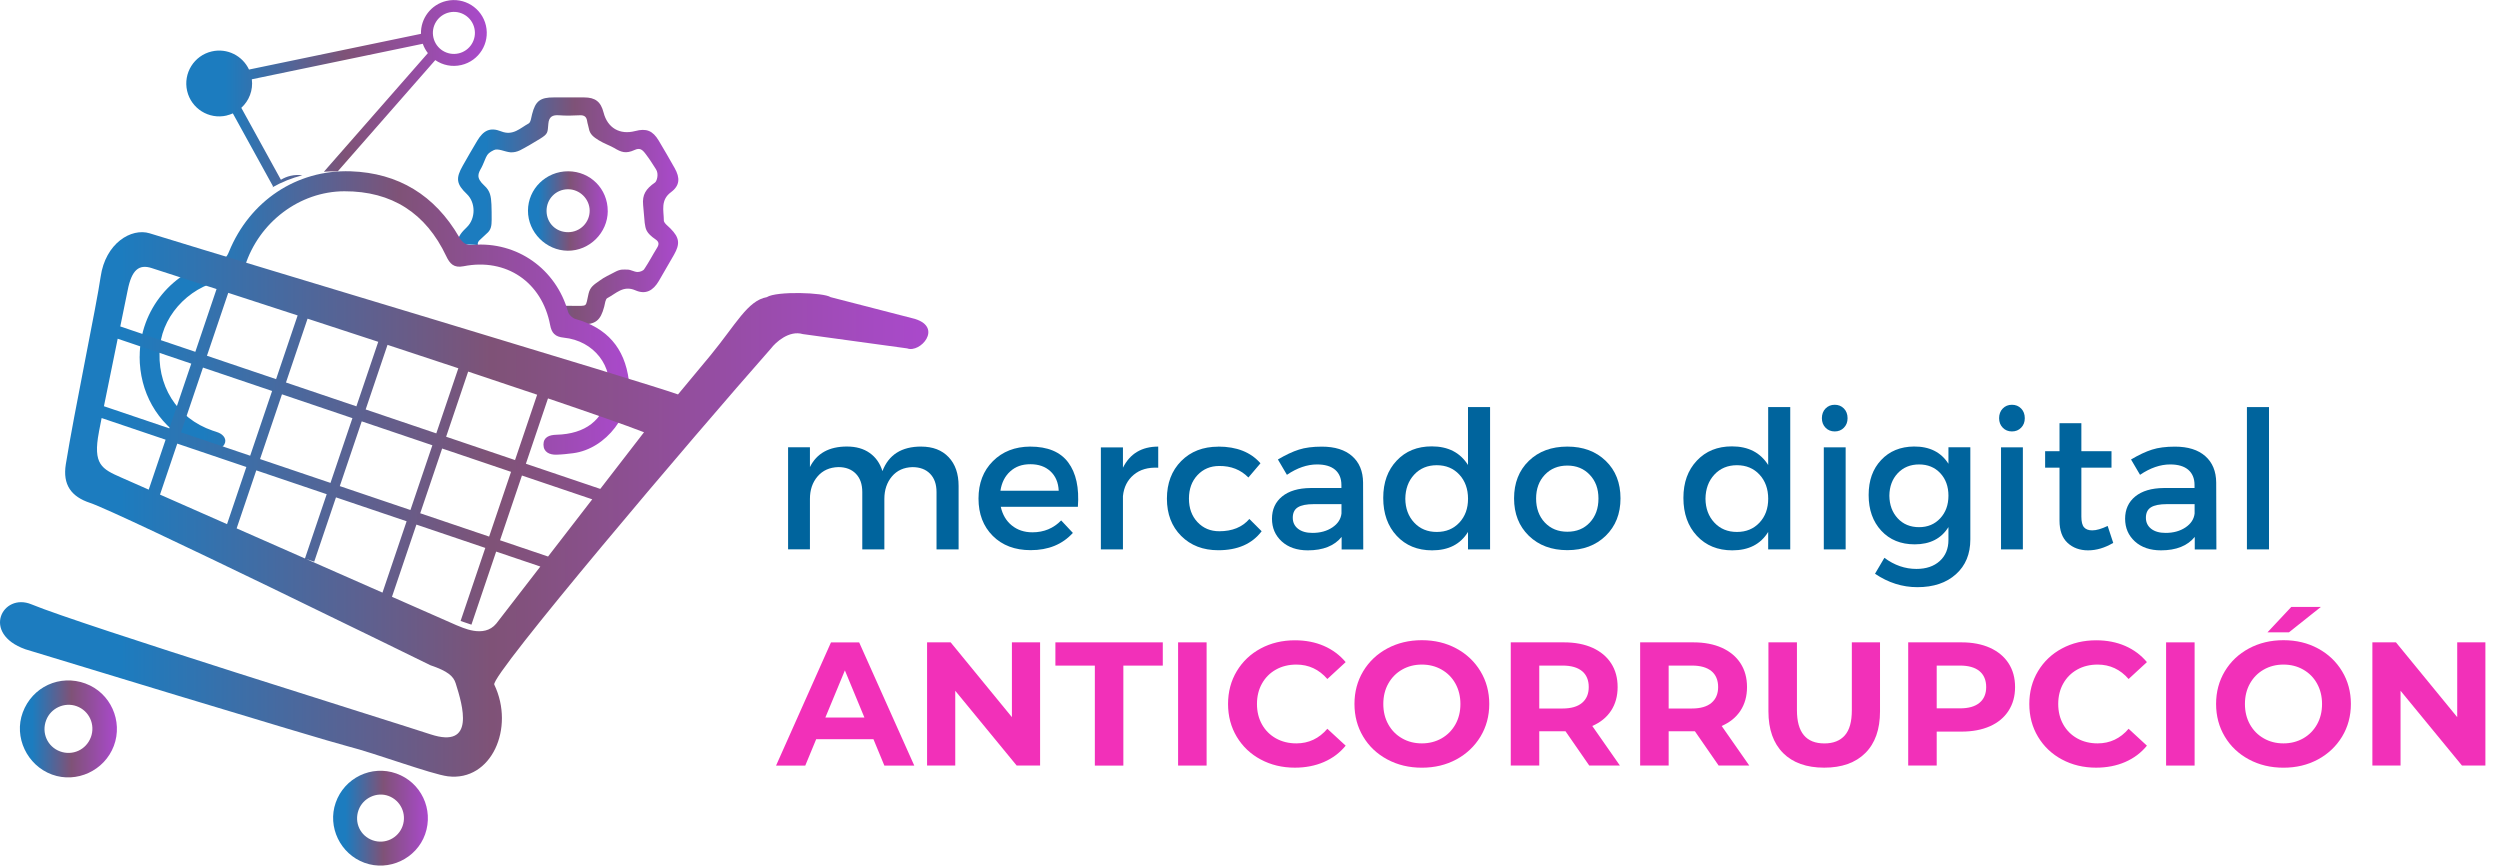 <?xml version="1.0" encoding="UTF-8"?><svg id="Capa_1" xmlns="http://www.w3.org/2000/svg" xmlns:xlink="http://www.w3.org/1999/xlink" viewBox="0 0 679.53 235.27"><defs><style>.cls-1{fill:url(#Degradado_sin_nombre_13);}.cls-2{fill:#f230b9;}.cls-3{fill:url(#Degradado_sin_nombre_13-6);}.cls-4{fill:url(#Degradado_sin_nombre_13-5);}.cls-5{fill:url(#Degradado_sin_nombre_13-7);}.cls-6{fill:#00649d;}.cls-7{fill:url(#Degradado_sin_nombre_13-3);}.cls-8{fill:url(#Degradado_sin_nombre_13-2);}.cls-9{fill:url(#Degradado_sin_nombre_13-4);}</style><linearGradient id="Degradado_sin_nombre_13" x1="143.52" y1="57.35" x2="165.2" y2="57.35" gradientUnits="userSpaceOnUse"><stop offset=".13" stop-color="#1c7cbf"/><stop offset=".53" stop-color="#7f5277"/><stop offset="1" stop-color="#aa49cc"/></linearGradient><linearGradient id="Degradado_sin_nombre_13-2" x1="124.36" y1="57.34" x2="184.38" y2="57.34" xlink:href="#Degradado_sin_nombre_13"/><linearGradient id="Degradado_sin_nombre_13-3" x1="50.64" y1="25.46" x2="132.32" y2="25.46" xlink:href="#Degradado_sin_nombre_13"/><linearGradient id="Degradado_sin_nombre_13-4" x1="37.97" y1="85.07" x2="171.05" y2="85.07" xlink:href="#Degradado_sin_nombre_13"/><linearGradient id="Degradado_sin_nombre_13-5" x1="5.41" y1="198.12" x2="31.78" y2="198.12" xlink:href="#Degradado_sin_nombre_13"/><linearGradient id="Degradado_sin_nombre_13-6" x1="90.54" y1="222.39" x2="116.3" y2="222.39" xlink:href="#Degradado_sin_nombre_13"/><linearGradient id="Degradado_sin_nombre_13-7" x1="0" y1="137.11" x2="252.33" y2="137.11" xlink:href="#Degradado_sin_nombre_13"/></defs><path class="cls-6" d="m250.39,121.39c3.16,0,5.65.96,7.46,2.87,1.81,1.91,2.71,4.52,2.71,7.82v17.26h-6v-15.59c0-2.12-.58-3.78-1.75-4.98-1.17-1.2-2.77-1.8-4.82-1.8-2.33.07-4.18.91-5.55,2.53s-2.06,3.66-2.06,6.12v13.71h-6v-15.59c0-2.12-.58-3.78-1.75-4.98-1.17-1.2-2.75-1.8-4.77-1.8-2.36.07-4.24.91-5.63,2.53-1.39,1.62-2.08,3.66-2.08,6.12v13.71h-5.94v-27.74h5.94v5.37c1.84-3.72,5.2-5.58,10.06-5.58,2.47,0,4.53.58,6.18,1.75,1.65,1.16,2.81,2.81,3.47,4.93,1.7-4.45,5.21-6.67,10.53-6.67Z"/><path class="cls-6" d="m280,121.39c4.76,0,8.21,1.43,10.35,4.3,2.14,2.87,3.02,6.89,2.63,12.07h-20.96c.49,2.16,1.49,3.85,3.02,5.08,1.53,1.23,3.39,1.85,5.58,1.85,3.13,0,5.73-1.08,7.82-3.23l3.18,3.39c-2.85,3.13-6.67,4.69-11.47,4.69-4.27,0-7.71-1.29-10.3-3.88-2.59-2.59-3.88-5.97-3.88-10.14s1.3-7.56,3.91-10.17c2.61-2.61,5.98-3.93,10.11-3.96Zm-8.08,11.99h15.85c-.1-2.22-.85-3.98-2.24-5.27-1.39-1.29-3.21-1.93-5.47-1.93s-4.01.64-5.45,1.93c-1.44,1.29-2.34,3.04-2.68,5.27Z"/><path class="cls-6" d="m305.23,121.6v5.53c1.91-3.82,5.11-5.74,9.59-5.74v5.74c-2.75-.14-4.97.5-6.67,1.93-1.7,1.43-2.68,3.35-2.92,5.79v14.49h-6v-27.74h6Z"/><path class="cls-6" d="m331.14,121.39c5,0,8.83,1.51,11.47,4.54l-3.28,3.86c-2.09-2.12-4.73-3.16-7.92-3.13-2.4,0-4.37.83-5.92,2.48-1.55,1.65-2.32,3.78-2.32,6.39s.77,4.74,2.32,6.39c1.55,1.65,3.52,2.48,5.92,2.48,3.54,0,6.27-1.11,8.18-3.34l3.34,3.34c-2.61,3.44-6.53,5.16-11.78,5.16-4.14,0-7.5-1.29-10.09-3.88-2.59-2.59-3.88-5.97-3.88-10.14s1.29-7.61,3.88-10.22c2.59-2.61,5.95-3.91,10.09-3.91Z"/><path class="cls-6" d="m364.67,149.33v-3.39c-1.98,2.43-5.04,3.65-9.18,3.65-2.95,0-5.32-.81-7.09-2.42-1.77-1.62-2.66-3.67-2.66-6.18s.92-4.55,2.76-6.05c1.84-1.49,4.41-2.26,7.72-2.29h8.39v-.83c0-1.77-.57-3.14-1.69-4.12-1.13-.97-2.77-1.46-4.93-1.46-2.68,0-5.41.94-8.19,2.82l-2.45-4.17c2.12-1.25,4.02-2.15,5.71-2.68,1.68-.54,3.76-.81,6.23-.81,3.54,0,6.29.86,8.24,2.58,1.95,1.72,2.94,4.11,2.97,7.17l.05,18.2h-5.89Zm-7.92-4.48c2.12,0,3.92-.5,5.4-1.49,1.48-.99,2.3-2.25,2.48-3.78v-2.55h-7.51c-1.98,0-3.43.29-4.35.86s-1.38,1.52-1.38,2.84c0,1.25.48,2.25,1.43,3,.96.75,2.27,1.12,3.94,1.12Z"/><path class="cls-6" d="m405.02,110.65v38.68h-6v-4.74c-2.05,3.34-5.3,5-9.75,5-3.96,0-7.17-1.31-9.62-3.94-2.45-2.62-3.67-6.06-3.67-10.3s1.22-7.55,3.65-10.14c2.43-2.59,5.61-3.88,9.54-3.88,4.45,0,7.73,1.69,9.85,5.06v-15.74h6Zm-20.62,31.41c1.58,1.69,3.62,2.53,6.13,2.53s4.54-.84,6.13-2.53c1.58-1.69,2.37-3.85,2.37-6.49s-.79-4.87-2.37-6.57c-1.58-1.7-3.62-2.55-6.13-2.55s-4.54.85-6.13,2.55c-1.58,1.7-2.39,3.89-2.42,6.57.03,2.64.84,4.81,2.42,6.49Z"/><path class="cls-6" d="m426.03,121.39c4.27,0,7.75,1.29,10.43,3.88,2.68,2.59,4.01,5.99,4.01,10.19s-1.34,7.56-4.01,10.17c-2.68,2.61-6.15,3.91-10.43,3.91s-7.8-1.3-10.48-3.91c-2.68-2.61-4.01-6-4.01-10.17s1.34-7.6,4.01-10.19c2.68-2.59,6.17-3.88,10.48-3.88Zm0,5.16c-2.5,0-4.54.83-6.13,2.5-1.58,1.67-2.37,3.82-2.37,6.46s.79,4.85,2.37,6.52c1.58,1.67,3.62,2.5,6.13,2.5s4.54-.83,6.1-2.5,2.35-3.84,2.35-6.52-.79-4.8-2.37-6.46c-1.58-1.67-3.61-2.5-6.07-2.5Z"/><path class="cls-6" d="m486.61,110.65v38.68h-6v-4.74c-2.05,3.34-5.3,5-9.75,5-3.96,0-7.17-1.31-9.62-3.94-2.45-2.62-3.67-6.06-3.67-10.3s1.22-7.55,3.65-10.14c2.43-2.59,5.61-3.88,9.54-3.88,4.45,0,7.73,1.69,9.85,5.06v-15.74h6Zm-20.62,31.41c1.58,1.69,3.62,2.53,6.13,2.53s4.54-.84,6.13-2.53c1.58-1.69,2.37-3.85,2.37-6.49s-.79-4.87-2.37-6.57c-1.58-1.7-3.62-2.55-6.13-2.55s-4.54.85-6.13,2.55c-1.58,1.7-2.39,3.89-2.42,6.57.03,2.64.84,4.81,2.42,6.49Z"/><path class="cls-6" d="m496.2,111.04c.66-.68,1.49-1.02,2.5-1.02s1.84.34,2.5,1.02.99,1.56.99,2.63-.33,1.9-.99,2.58-1.49,1.02-2.5,1.02-1.84-.34-2.5-1.02-.99-1.54-.99-2.58.33-1.96.99-2.63Zm5.47,38.29h-5.94v-27.74h5.94v27.74Z"/><path class="cls-6" d="m535.56,121.6v25.02c0,3.96-1.3,7.12-3.91,9.46-2.61,2.35-6.1,3.52-10.48,3.52-4.1,0-7.94-1.22-11.52-3.65l2.55-4.33c2.71,2.02,5.61,3.02,8.71,3.02,2.64,0,4.75-.71,6.33-2.14,1.58-1.43,2.37-3.34,2.37-5.74v-3.49c-1.95,3.13-5,4.69-9.18,4.69-3.75,0-6.78-1.23-9.07-3.7s-3.44-5.7-3.44-9.7,1.13-7.1,3.39-9.51c2.26-2.42,5.23-3.64,8.92-3.68,4.24-.03,7.37,1.53,9.38,4.69v-4.48h5.94Zm-13.92,21.69c2.33,0,4.24-.8,5.73-2.4,1.49-1.6,2.24-3.65,2.24-6.15s-.74-4.54-2.22-6.13c-1.48-1.58-3.4-2.37-5.76-2.37s-4.29.79-5.79,2.37c-1.49,1.58-2.26,3.62-2.29,6.13.03,2.5.79,4.55,2.27,6.15,1.48,1.6,3.42,2.4,5.81,2.4Z"/><path class="cls-6" d="m544.37,111.04c.66-.68,1.49-1.02,2.5-1.02s1.84.34,2.5,1.02.99,1.56.99,2.63-.33,1.9-.99,2.58-1.49,1.02-2.5,1.02-1.84-.34-2.5-1.02-.99-1.54-.99-2.58.33-1.96.99-2.63Zm5.47,38.29h-5.94v-27.74h5.94v27.74Z"/><path class="cls-6" d="m572.89,142.97l1.51,4.59c-2.29,1.36-4.57,2.03-6.83,2.03s-4.12-.68-5.58-2.03-2.19-3.37-2.19-6.05v-14.39h-3.91v-4.48h3.91v-7.61h5.94v7.61h8.19v4.48h-8.19v13.29c0,1.39.24,2.36.73,2.92.49.56,1.23.83,2.24.83,1.11,0,2.5-.4,4.17-1.2Z"/><path class="cls-6" d="m596.56,149.33v-3.39c-1.98,2.43-5.04,3.65-9.18,3.65-2.95,0-5.32-.81-7.09-2.42-1.77-1.62-2.66-3.67-2.66-6.18s.92-4.55,2.76-6.05c1.84-1.49,4.41-2.26,7.72-2.29h8.39v-.83c0-1.77-.57-3.14-1.69-4.12-1.13-.97-2.77-1.46-4.93-1.46-2.68,0-5.41.94-8.19,2.82l-2.45-4.17c2.12-1.25,4.02-2.15,5.71-2.68,1.68-.54,3.76-.81,6.23-.81,3.54,0,6.29.86,8.24,2.58,1.95,1.72,2.94,4.11,2.97,7.17l.05,18.2h-5.89Zm-7.92-4.48c2.12,0,3.92-.5,5.4-1.49,1.48-.99,2.3-2.25,2.48-3.78v-2.55h-7.51c-1.98,0-3.43.29-4.35.86s-1.38,1.52-1.38,2.84c0,1.25.48,2.25,1.43,3,.96.75,2.27,1.12,3.94,1.12Z"/><path class="cls-6" d="m616.74,149.33h-6v-38.68h6v38.68Z"/><path class="cls-2" d="m237.4,200.92h-15.55l-2.97,7.18h-7.94l14.93-33.49h7.66l14.98,33.49h-8.13l-2.97-7.18Zm-2.44-5.88l-5.31-12.82-5.31,12.82h10.62Z"/><path class="cls-2" d="m282.71,174.6v33.49h-6.36l-16.7-20.33v20.33h-7.66v-33.49h6.41l16.65,20.33v-20.33h7.66Z"/><path class="cls-2" d="m297.59,180.92h-10.72v-6.32h29.19v6.32h-10.72v27.18h-7.75v-27.18Z"/><path class="cls-2" d="m320.22,174.6h7.75v33.49h-7.75v-33.49Z"/><path class="cls-2" d="m342.68,206.44c-2.76-1.48-4.93-3.54-6.51-6.17-1.58-2.63-2.37-5.61-2.37-8.92s.79-6.29,2.37-8.92c1.58-2.63,3.75-4.69,6.51-6.17,2.76-1.48,5.86-2.22,9.31-2.22,2.9,0,5.53.51,7.87,1.53,2.34,1.02,4.31,2.49,5.91,4.4l-4.98,4.59c-2.27-2.61-5.07-3.92-8.42-3.92-2.07,0-3.92.45-5.55,1.36s-2.89,2.18-3.8,3.8-1.36,3.48-1.36,5.55.45,3.92,1.36,5.55c.91,1.63,2.18,2.89,3.8,3.8,1.63.91,3.48,1.36,5.55,1.36,3.35,0,6.16-1.32,8.42-3.97l4.98,4.59c-1.59,1.95-3.57,3.43-5.93,4.45s-4.99,1.53-7.89,1.53c-3.41,0-6.5-.74-9.26-2.22Z"/><path class="cls-2" d="m377.08,206.42c-2.79-1.5-4.98-3.56-6.55-6.2-1.58-2.63-2.37-5.59-2.37-8.88s.79-6.24,2.37-8.88c1.58-2.63,3.76-4.7,6.55-6.2s5.92-2.25,9.4-2.25,6.6.75,9.38,2.25c2.77,1.5,4.96,3.56,6.55,6.2,1.59,2.63,2.39,5.59,2.39,8.88s-.8,6.24-2.39,8.88c-1.6,2.63-3.78,4.7-6.55,6.2-2.78,1.5-5.9,2.25-9.38,2.25s-6.61-.75-9.4-2.25Zm14.76-5.72c1.59-.91,2.85-2.18,3.76-3.8.91-1.63,1.36-3.48,1.36-5.55s-.46-3.92-1.36-5.55-2.16-2.89-3.76-3.8-3.38-1.36-5.36-1.36-3.76.45-5.36,1.36c-1.6.91-2.85,2.18-3.76,3.8s-1.36,3.48-1.36,5.55.45,3.92,1.36,5.55c.91,1.63,2.16,2.89,3.76,3.8,1.59.91,3.38,1.36,5.36,1.36s3.76-.46,5.36-1.36Z"/><path class="cls-2" d="m431.98,208.09l-6.46-9.33h-7.13v9.33h-7.75v-33.49h14.5c2.97,0,5.54.5,7.73,1.48,2.18.99,3.87,2.39,5.05,4.21,1.18,1.82,1.77,3.97,1.77,6.46s-.6,4.63-1.79,6.44-2.89,3.18-5.1,4.14l7.51,10.76h-8.33Zm-1.96-25.67c-1.21-1-2.98-1.51-5.31-1.51h-6.32v11.67h6.32c2.33,0,4.1-.51,5.31-1.53,1.21-1.02,1.82-2.46,1.82-4.31s-.61-3.33-1.82-4.33Z"/><path class="cls-2" d="m467.15,208.09l-6.46-9.33h-7.13v9.33h-7.75v-33.49h14.5c2.97,0,5.54.5,7.73,1.48,2.18.99,3.87,2.39,5.05,4.21,1.18,1.82,1.77,3.97,1.77,6.46s-.6,4.63-1.79,6.44-2.89,3.18-5.1,4.14l7.51,10.76h-8.33Zm-1.96-25.67c-1.21-1-2.98-1.51-5.31-1.51h-6.32v11.67h6.32c2.33,0,4.1-.51,5.31-1.53,1.21-1.02,1.82-2.46,1.82-4.31s-.61-3.33-1.82-4.33Z"/><path class="cls-2" d="m484.68,204.69c-2.66-2.65-4-6.43-4-11.34v-18.75h7.75v18.47c0,6,2.49,9,7.46,9,2.42,0,4.27-.73,5.55-2.18,1.28-1.45,1.91-3.72,1.91-6.82v-18.47h7.66v18.75c0,4.91-1.33,8.69-4,11.34-2.66,2.65-6.39,3.97-11.17,3.97s-8.51-1.32-11.17-3.97Z"/><path class="cls-2" d="m540.9,176.08c2.18.99,3.87,2.39,5.05,4.21,1.18,1.82,1.77,3.97,1.77,6.46s-.59,4.6-1.77,6.44c-1.18,1.83-2.86,3.24-5.05,4.21-2.19.97-4.76,1.46-7.73,1.46h-6.75v9.23h-7.75v-33.49h14.5c2.97,0,5.54.5,7.73,1.48Zm-2.85,14.95c1.21-1,1.82-2.43,1.82-4.28s-.61-3.33-1.82-4.33c-1.21-1-2.98-1.51-5.31-1.51h-6.32v11.63h6.32c2.33,0,4.1-.5,5.31-1.51Z"/><path class="cls-2" d="m560.47,206.44c-2.76-1.48-4.93-3.54-6.51-6.17-1.58-2.63-2.37-5.61-2.37-8.92s.79-6.29,2.37-8.92c1.58-2.63,3.75-4.69,6.51-6.17,2.76-1.48,5.86-2.22,9.31-2.22,2.9,0,5.53.51,7.87,1.53,2.34,1.02,4.31,2.49,5.91,4.4l-4.98,4.59c-2.27-2.61-5.07-3.92-8.42-3.92-2.07,0-3.92.45-5.55,1.36s-2.89,2.18-3.8,3.8-1.36,3.48-1.36,5.55.45,3.92,1.36,5.55c.91,1.63,2.18,2.89,3.8,3.8,1.63.91,3.48,1.36,5.55,1.36,3.35,0,6.16-1.32,8.42-3.97l4.98,4.59c-1.59,1.95-3.57,3.43-5.93,4.45s-4.99,1.53-7.89,1.53c-3.41,0-6.5-.74-9.26-2.22Z"/><path class="cls-2" d="m588.77,174.6h7.75v33.49h-7.75v-33.49Z"/><path class="cls-2" d="m611.28,206.42c-2.79-1.5-4.98-3.56-6.55-6.2-1.58-2.63-2.37-5.59-2.37-8.88s.79-6.24,2.37-8.88c1.58-2.63,3.76-4.7,6.55-6.2s5.92-2.25,9.4-2.25,6.6.75,9.38,2.25c2.77,1.5,4.96,3.56,6.55,6.2,1.59,2.63,2.39,5.59,2.39,8.88s-.8,6.24-2.39,8.88c-1.6,2.63-3.78,4.7-6.55,6.2-2.78,1.5-5.9,2.25-9.38,2.25s-6.61-.75-9.4-2.25Zm14.76-5.72c1.59-.91,2.85-2.18,3.76-3.8.91-1.63,1.36-3.48,1.36-5.55s-.46-3.92-1.36-5.55-2.16-2.89-3.76-3.8-3.38-1.36-5.36-1.36-3.76.45-5.36,1.36c-1.6.91-2.85,2.18-3.76,3.8s-1.36,3.48-1.36,5.55.45,3.92,1.36,5.55c.91,1.63,2.16,2.89,3.76,3.8,1.59.91,3.38,1.36,5.36,1.36s3.76-.46,5.36-1.36Zm-3.25-35.72h8.04l-8.66,6.89h-5.84l6.46-6.89Z"/><path class="cls-2" d="m675.56,174.6v33.49h-6.36l-16.7-20.33v20.33h-7.66v-33.49h6.41l16.65,20.33v-20.33h7.66Z"/><path class="cls-1" d="m165.2,57.36c-.02,5.91-4.97,10.83-10.87,10.79-5.9-.04-10.84-5.01-10.82-10.89.02-5.93,4.9-10.71,10.92-10.7,6.03.01,10.78,4.78,10.76,10.81Zm-10.73,5.75c3.25-.03,5.84-2.66,5.81-5.89-.04-3.19-2.74-5.82-5.95-5.78-3.25.04-5.8,2.66-5.77,5.92.03,3.3,2.59,5.78,5.91,5.75Z"/><path class="cls-8" d="m180.44,59.89c-.02-2.65-.96-5.5,1.94-7.65,2.43-1.8,2.51-3.89.99-6.57-1.42-2.5-2.84-4.99-4.32-7.45-1.63-2.72-3.37-3.4-6.39-2.6-4.2,1.1-7.53-.84-8.6-5.03-.75-2.94-2.25-4.11-5.29-4.11-2.74,0-5.48.02-8.21,0-3.73-.02-5.02.98-5.93,4.56-.23.89-.35,2.21-.95,2.53-2.28,1.23-4.22,3.42-7.45,2.14-3.01-1.2-4.83-.26-6.52,2.56-1.34,2.23-2.63,4.5-3.92,6.76-1.97,3.45-1.74,5.01,1.12,7.73,2.4,2.3,2.42,6.6.02,8.96-1.25,1.23-2.54,2.43-2.56,4.49.04.12.08.23.13.35.21,0,.42,0,.66-.01,1.61-.13,3.19-.1,4.73.06-.12-.56.07-1.03.65-1.5.62-.51,1.14-1.13,1.76-1.64,1.2-.99,1.33-2.12,1.34-3.72,0-1.59,0-2.72-.06-4.19-.11-2.21-.32-3.64-1.91-5.09-2.37-2.17-1.71-3.3-.8-4.91.35-.63.87-2,1.22-2.78.44-.99.96-1.4,2.16-1.99,1.13-.55,2.98.49,4.52.61.86.06,1.82-.17,2.6-.56,1.31-.65,4.14-2.32,5.39-3.1,2.23-1.39,2.08-1.64,2.29-4.12.16-1.89,1.13-2.43,2.92-2.29,1.86.15,3.74.1,5.61,0,1.26-.06,1.85.42,2.02,1.63.09.66.35,1.29.46,1.95.27,1.59,1.26,2.32,2.66,3.2,1.33.84,3.28,1.54,4.28,2.14,1.83,1.1,3.1,1.61,5.5.51,1.41-.64,2.06-.16,3.03,1.13,1.38,1.83,1.69,2.48,2.76,4.09.87,1.3.23,3.29-.23,3.61-2.54,1.76-3.51,3.34-3.25,6.12.02.26.39,4.61.43,4.87.26,1.65.29,2.67,3.01,4.53.87.6.94,1.29.37,2.21-1.2,1.93-2.24,3.96-3.51,5.84-.32.48-1.24.79-1.86.77-.91-.04-1.8-.65-2.7-.65-1.12,0-1.82-.19-3.35.62-1.4.74-2.99,1.45-4.17,2.35-1.68,1.18-2.62,1.76-3.05,3.58-.9,3.78-.05,3.26-4.27,3.3-1.47.01-2.95-.08-4.41.03-.29.02-.54,0-.77-.04.19.54.38,1.09.53,1.65.22.78,1.2,1.7,2,1.92,1.46.41,2.79.91,4.04,1.5.31,0,.61,0,.92,0,3.85.02,5.22-1.05,6.21-4.83.22-.83.32-2.07.87-2.35,2.35-1.19,4.28-3.55,7.61-2.1,2.77,1.22,4.81.12,6.37-2.53,1.39-2.36,2.75-4.73,4.11-7.11,1.73-3.02,1.49-4.69-.93-7.14-.69-.7-1.82-1.49-1.83-2.25Z"/><path class="cls-7" d="m61.6,31.39c.59-.14,1.16-.33,1.69-.57l10.93,19.85c-.07.08-.13.17-.2.26,2.54-1.44,5.27-2.54,8.15-3.28-1.04-.14-2.12-.11-3.2.14-.95.22-1.83.59-2.62,1.07l-10.76-19.55c2.11-1.92,3.25-4.79,2.86-7.76l46.47-9.65c.32.94.8,1.79,1.38,2.54l-28.27,32.25c1.24-.1,2.5-.15,3.77-.11l26.51-30.24c1.99,1.37,4.53,1.93,7.07,1.34,4.81-1.11,7.81-5.92,6.7-10.73-1.11-4.81-5.92-7.81-10.73-6.7-4.22.98-7.04,4.78-6.93,8.95l-46.74,9.71c-1.75-3.75-5.93-5.9-10.12-4.93-4.81,1.11-7.81,5.92-6.7,10.73,1.11,4.81,5.92,7.81,10.73,6.7ZM122.09,3.38c3.07-.71,6.14,1.2,6.85,4.28.71,3.07-1.2,6.14-4.28,6.85-3.07.71-6.14-1.2-6.85-4.28-.71-3.07,1.2-6.14,4.28-6.85Z"/><path class="cls-9" d="m37.97,96.89c0-12.65,9.02-23.63,21.46-25.97,1.6-.3,2.25-1.11,2.8-2.47,5.61-13.77,18.33-22.38,33.07-21.89,13.01.44,22.9,6.54,29.46,17.81.91,1.57,1.82,2.35,3.72,2.19,12.06-1,22.68,6.54,25.93,18.22.22.78,1.2,1.7,2,1.92,8.52,2.38,13.37,7.81,14.51,16.65,1.17,9.04-6.11,18.68-15.16,19.84-1.5.19-3.01.36-4.52.4-1.88.05-3.51-.71-3.52-2.73-.01-2.05,1.58-2.64,3.5-2.69,7.93-.21,12.75-3.98,14.13-10.92,1.51-7.61-3.88-14.65-12.11-15.47-2.38-.24-3.3-1.26-3.71-3.45-2.21-11.66-11.93-18.27-23.54-15.96-2.63.52-3.72-.67-4.72-2.79-5.52-11.65-14.77-17.63-27.69-17.59-12.13.04-23.18,8.38-26.99,20.31-.76,2.39-1.93,3.4-4.49,3.67-9.63,1.03-17.66,8.98-18.61,18.08-1.11,10.58,4.53,19.65,14.3,23,.53.18,1.07.33,1.58.54,1.47.6,2.34,1.9,1.61,3.2-.51.92-2.21,1.94-3.12,1.73-2.37-.53-4.74-1.45-6.85-2.67-8.35-4.84-13.06-13.29-13.06-22.96Z"/><path class="cls-4" d="m23.27,185.8c-7-2.58-14.5.87-17.09,7.87-2.47,6.67,1.16,14.37,7.95,16.86,6.69,2.45,14.27-1.06,16.81-7.78,2.56-6.77-.92-14.46-7.67-16.94Zm1.41,14.62c-1.27,3.38-4.95,5.07-8.35,3.82-3.43-1.26-5.11-5.03-3.78-8.49,1.25-3.28,4.98-5,8.28-3.8,3.43,1.24,5.15,5.02,3.86,8.47Z"/><path class="cls-3" d="m107.71,210.24c-6.73-2.38-14.11,1.18-16.47,7.95-2.29,6.56,1.25,13.93,7.84,16.33,6.63,2.41,14.12-1.12,16.47-7.75,2.4-6.77-1.1-14.15-7.84-16.53Zm1.72,14.28c-1.18,3.32-4.79,5.05-8.11,3.89-3.39-1.18-5.1-4.83-3.86-8.23,1.19-3.28,4.93-5.03,8.16-3.83,3.29,1.23,4.98,4.86,3.81,8.17Z"/><path class="cls-5" d="m248.76,86.7l-22.99-5.93c-1.83-1.27-14.7-1.7-17.34,0-5.22.93-8.35,7.35-15.33,15.84l-8.81,10.6c-9.9-3.53-113.97-34.62-143.6-43.79-5-1.55-12.04,2.7-13.34,11.83-1.09,7.64-7.14,36.56-9.46,50.94-.9,5.59,1.49,8.82,6.58,10.5,7.83,2.57,92.52,44.13,92.52,44.13,4.74,1.61,6.25,2.96,6.87,4.91,1.9,6.01,5.47,17.93-6.87,13.86-10.04-3.32-94.97-29.74-108.46-35.33-7.82-3.24-13.7,7.92-1.64,12.22,0,0,80.36,24.52,87.67,26.38,7.31,1.85,22.75,7.6,27.17,8.15,11.86,1.47,18.27-13.15,12.62-24.92-1.15-2.39,53.97-67.3,75.23-91.39,1.23-1.63,4.9-5,8.63-3.89l28.38,3.89c3.52,1.33,9.71-5.6,2.18-7.99Zm-115.81,59.15l-18.73-6.34,5.96-17.6,18.73,6.34-5.96,17.6Zm8.91-16.6l19.12,6.47-12.01,15.55-13.06-4.42,5.96-17.6Zm-86.69-29.34l18.79,6.36-5.96,17.6-18.79-6.36,5.96-17.6Zm-9.13,16.53l-17.79-6.02c1.25-6.25,2.58-12.74,3.74-18.35l20,6.77-5.96,17.6Zm50.84-5.99l-19.15-6.48,5.87-17.35c6.16,2.01,12.64,4.13,19.21,6.29l-5.94,17.54Zm8.46-16.71c6.43,2.12,12.92,4.26,19.24,6.36l-5.99,17.7-19.2-6.5,5.94-17.56Zm-9.55,19.92l-5.96,17.6-19.15-6.48,5.96-17.6,19.15,6.48Zm-20.75-10.6l-18.79-6.36,5.79-17.1c5.58,1.81,11.99,3.9,18.86,6.14l-5.86,17.32Zm-8.08,23.88l-5.25,15.53c-6.92-3.05-13.25-5.84-18.22-8.03l4.69-13.86,18.79,6.36Zm2.69.91l19.15,6.48-5.91,17.47c-6.23-2.75-12.58-5.54-18.57-8.18l5.34-15.77Zm15.75,24.83l5.92-17.49,19.2,6.5-6.56,19.39c-6.24-2.75-13.43-5.91-20.78-9.15l2.23.75Zm6.96-20.55l5.96-17.6,19.2,6.5-5.96,17.6-19.2-6.5Zm28.9-13.42l5.99-17.71c6.56,2.18,12.89,4.3,18.75,6.29l-6.01,17.76-18.73-6.34Zm-80.03-45.84c1.59.51,8.16,2.63,17.63,5.7l-5.77,17.06-20.4-6.9c.87-4.19,1.59-7.67,2.01-9.83,1.1-5.6,3.08-7.14,6.54-6.03Zm-14.35,44.54c.24-1.23.48-2.5.74-3.78l17.39,5.88-4.59,13.58c-3.93-1.73-6.61-2.91-7.46-3.29-5.31-2.34-7.77-3.56-6.07-12.39Zm97.17,52.52s-7.18-3.16-17.51-7.71l6.64-19.63,18.73,6.34-6.72,19.86,2.95,1,6.72-19.86,12.01,4.06-11.97,15.5c-3.42,4.15-9.48.92-10.85.44Zm39.11-37.04l-20.22-6.84,6.01-17.76c11.57,3.93,20.99,7.22,26.1,9.2l-11.9,15.41Z"/></svg>